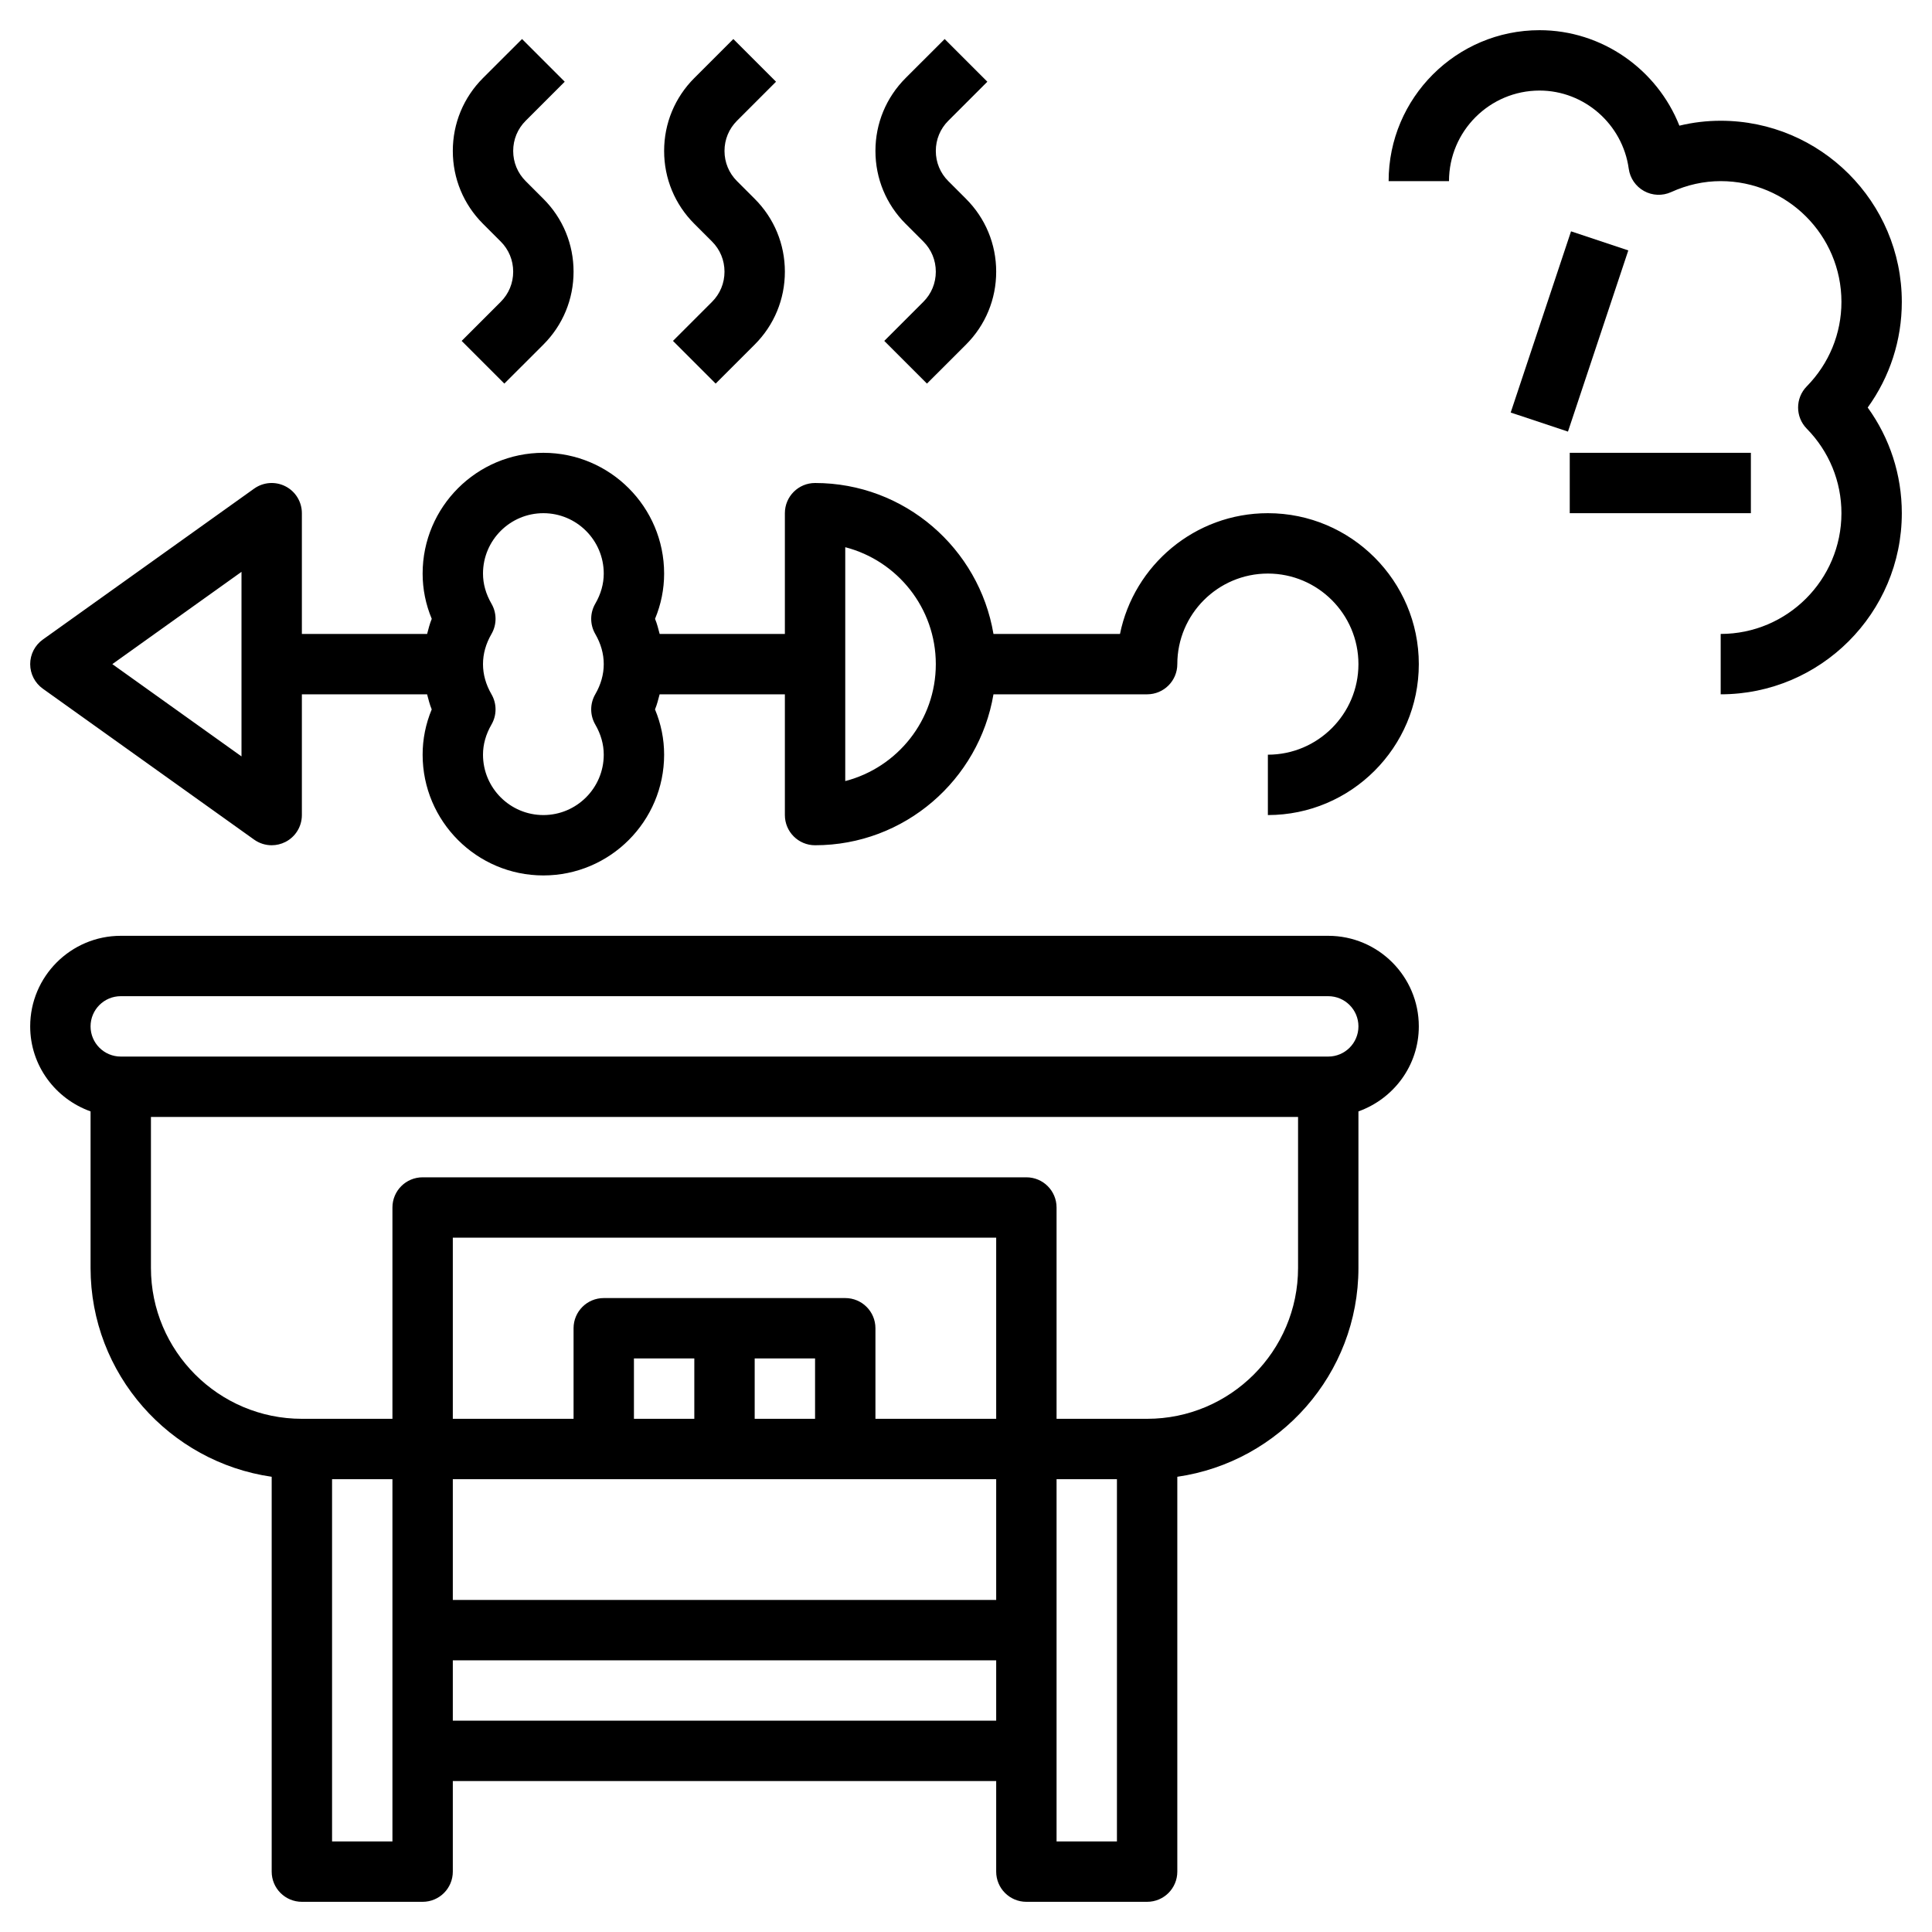 <svg id="Layer_3" enable-background="new 0 0 64 64" height="512" viewBox="0 0 64 64" width="512" xmlns="http://www.w3.org/2000/svg"><path d="m44 31h-40c-1.654 0-3 1.346-3 3 0 1.302.839 2.402 2 2.816v5.184c0 3.519 2.614 6.432 6 6.92v13.08c0 .553.447 1 1 1h4c.553 0 1-.447 1-1v-3h18v3c0 .553.447 1 1 1h4c.553 0 1-.447 1-1v-13.08c3.386-.488 6-3.401 6-6.92v-5.184c1.161-.414 2-1.514 2-2.816 0-1.654-1.346-3-3-3zm-33 30v-12h2v12zm4-12h18v4h-18zm12-2h-2v-2h2zm-4 0h-2v-2h2zm10 0h-4v-3c0-.553-.447-1-1-1h-8c-.553 0-1 .447-1 1v3h-4v-6h18zm-18 10v-2h18v2zm20 4v-12h2v12zm3-14h-3v-7c0-.553-.447-1-1-1h-20c-.553 0-1 .447-1 1v7h-3c-2.757 0-5-2.243-5-5v-5h38v5c0 2.757-2.243 5-5 5zm6-12h-40c-.552 0-1-.448-1-1s.448-1 1-1h40c.552 0 1 .448 1 1s-.448 1-1 1z"/><path d="m42 17c-2.415 0-4.435 1.721-4.899 4h-4.191c-.478-2.833-2.942-5-5.91-5-.553 0-1 .448-1 1v4h-4.148c-.045-.168-.085-.337-.153-.5.199-.48.301-.983.301-1.5 0-2.206-1.794-4-4-4s-4 1.794-4 4c0 .517.102 1.02.302 1.5-.068.163-.108.332-.153.5h-4.149v-4c0-.375-.209-.718-.542-.889-.335-.172-.734-.142-1.039.075l-7 5c-.263.188-.419.491-.419.814s.156.626.419.814l7 5c.173.123.376.186.581.186.156 0 .313-.037.458-.111.333-.171.542-.514.542-.889v-4h4.148c.045.168.085.337.153.5-.199.48-.301.983-.301 1.5 0 2.206 1.794 4 4 4s4-1.794 4-4c0-.517-.102-1.02-.302-1.5.068-.163.108-.332.153-.5h4.149v4c0 .552.447 1 1 1 2.967 0 5.431-2.167 5.91-5h5.09c.553 0 1-.448 1-1 0-1.654 1.346-3 3-3s3 1.346 3 3-1.346 3-3 3v2c2.757 0 5-2.243 5-5s-2.243-5-5-5zm-34 8.057-4.279-3.057 4.279-3.057zm11.72-4.054c.185.32.28.655.28.997s-.095.677-.28.997c-.181.311-.181.695 0 1.006.185.32.28.655.28.997 0 1.103-.897 2-2 2s-2-.897-2-2c0-.342.095-.677.28-.997.181-.311.181-.695 0-1.006-.185-.32-.28-.655-.28-.997s.095-.677.28-.997c.181-.311.181-.695 0-1.006-.185-.32-.28-.655-.28-.997 0-1.103.897-2 2-2s2 .897 2 2c0 .342-.095.677-.28.997-.181.311-.181.695 0 1.006zm8.28 4.871v-7.747c1.724.445 3 2.013 3 3.874s-1.276 3.427-3 3.873z"/><path d="m63 10c0-3.309-2.691-6-6-6-.462 0-.919.054-1.368.163-.739-1.865-2.563-3.163-4.632-3.163-2.757 0-5 2.243-5 5h2c0-1.654 1.346-3 3-3 1.48 0 2.75 1.113 2.954 2.589.043.312.23.586.507.739s.609.166.896.036c.532-.242 1.085-.364 1.643-.364 2.206 0 4 1.794 4 4 0 1.05-.408 2.044-1.149 2.799-.382.389-.382 1.012 0 1.401.741.755 1.149 1.749 1.149 2.8 0 2.206-1.794 4-4 4v2c3.309 0 6-2.691 6-6 0-1.271-.396-2.485-1.13-3.5.734-1.016 1.13-2.23 1.13-3.5z"/><path d="m48.838 10h6.325v1.999h-6.325z" transform="matrix(.316 -.949 .949 .316 25.121 56.853)"/><path d="m52 15h6v2h-6z"/><path d="m16.586 8c.268.267.414.622.414 1s-.146.733-.414 1l-1.293 1.293 1.414 1.414 1.293-1.292c.645-.645 1-1.502 1-2.415s-.355-1.77-1-2.414l-.586-.586c-.268-.267-.414-.622-.414-1s.146-.733.414-1l1.293-1.293-1.414-1.414-1.293 1.292c-.645.645-1 1.502-1 2.415s.355 1.77 1 2.414z"/><path d="m23.586 8c.268.267.414.622.414 1s-.146.733-.414 1l-1.293 1.293 1.414 1.414 1.293-1.292c.645-.645 1-1.502 1-2.415s-.355-1.77-1-2.414l-.586-.586c-.268-.267-.414-.622-.414-1s.146-.733.414-1l1.293-1.293-1.414-1.414-1.293 1.292c-.645.645-1 1.502-1 2.415s.355 1.77 1 2.414z"/><path d="m30.586 8c.268.267.414.622.414 1s-.146.733-.414 1l-1.293 1.293 1.414 1.414 1.293-1.292c.645-.645 1-1.502 1-2.415s-.355-1.77-1-2.414l-.586-.586c-.268-.267-.414-.622-.414-1s.146-.733.414-1l1.293-1.293-1.414-1.414-1.293 1.292c-.645.645-1 1.502-1 2.415s.355 1.77 1 2.414z"/></svg>